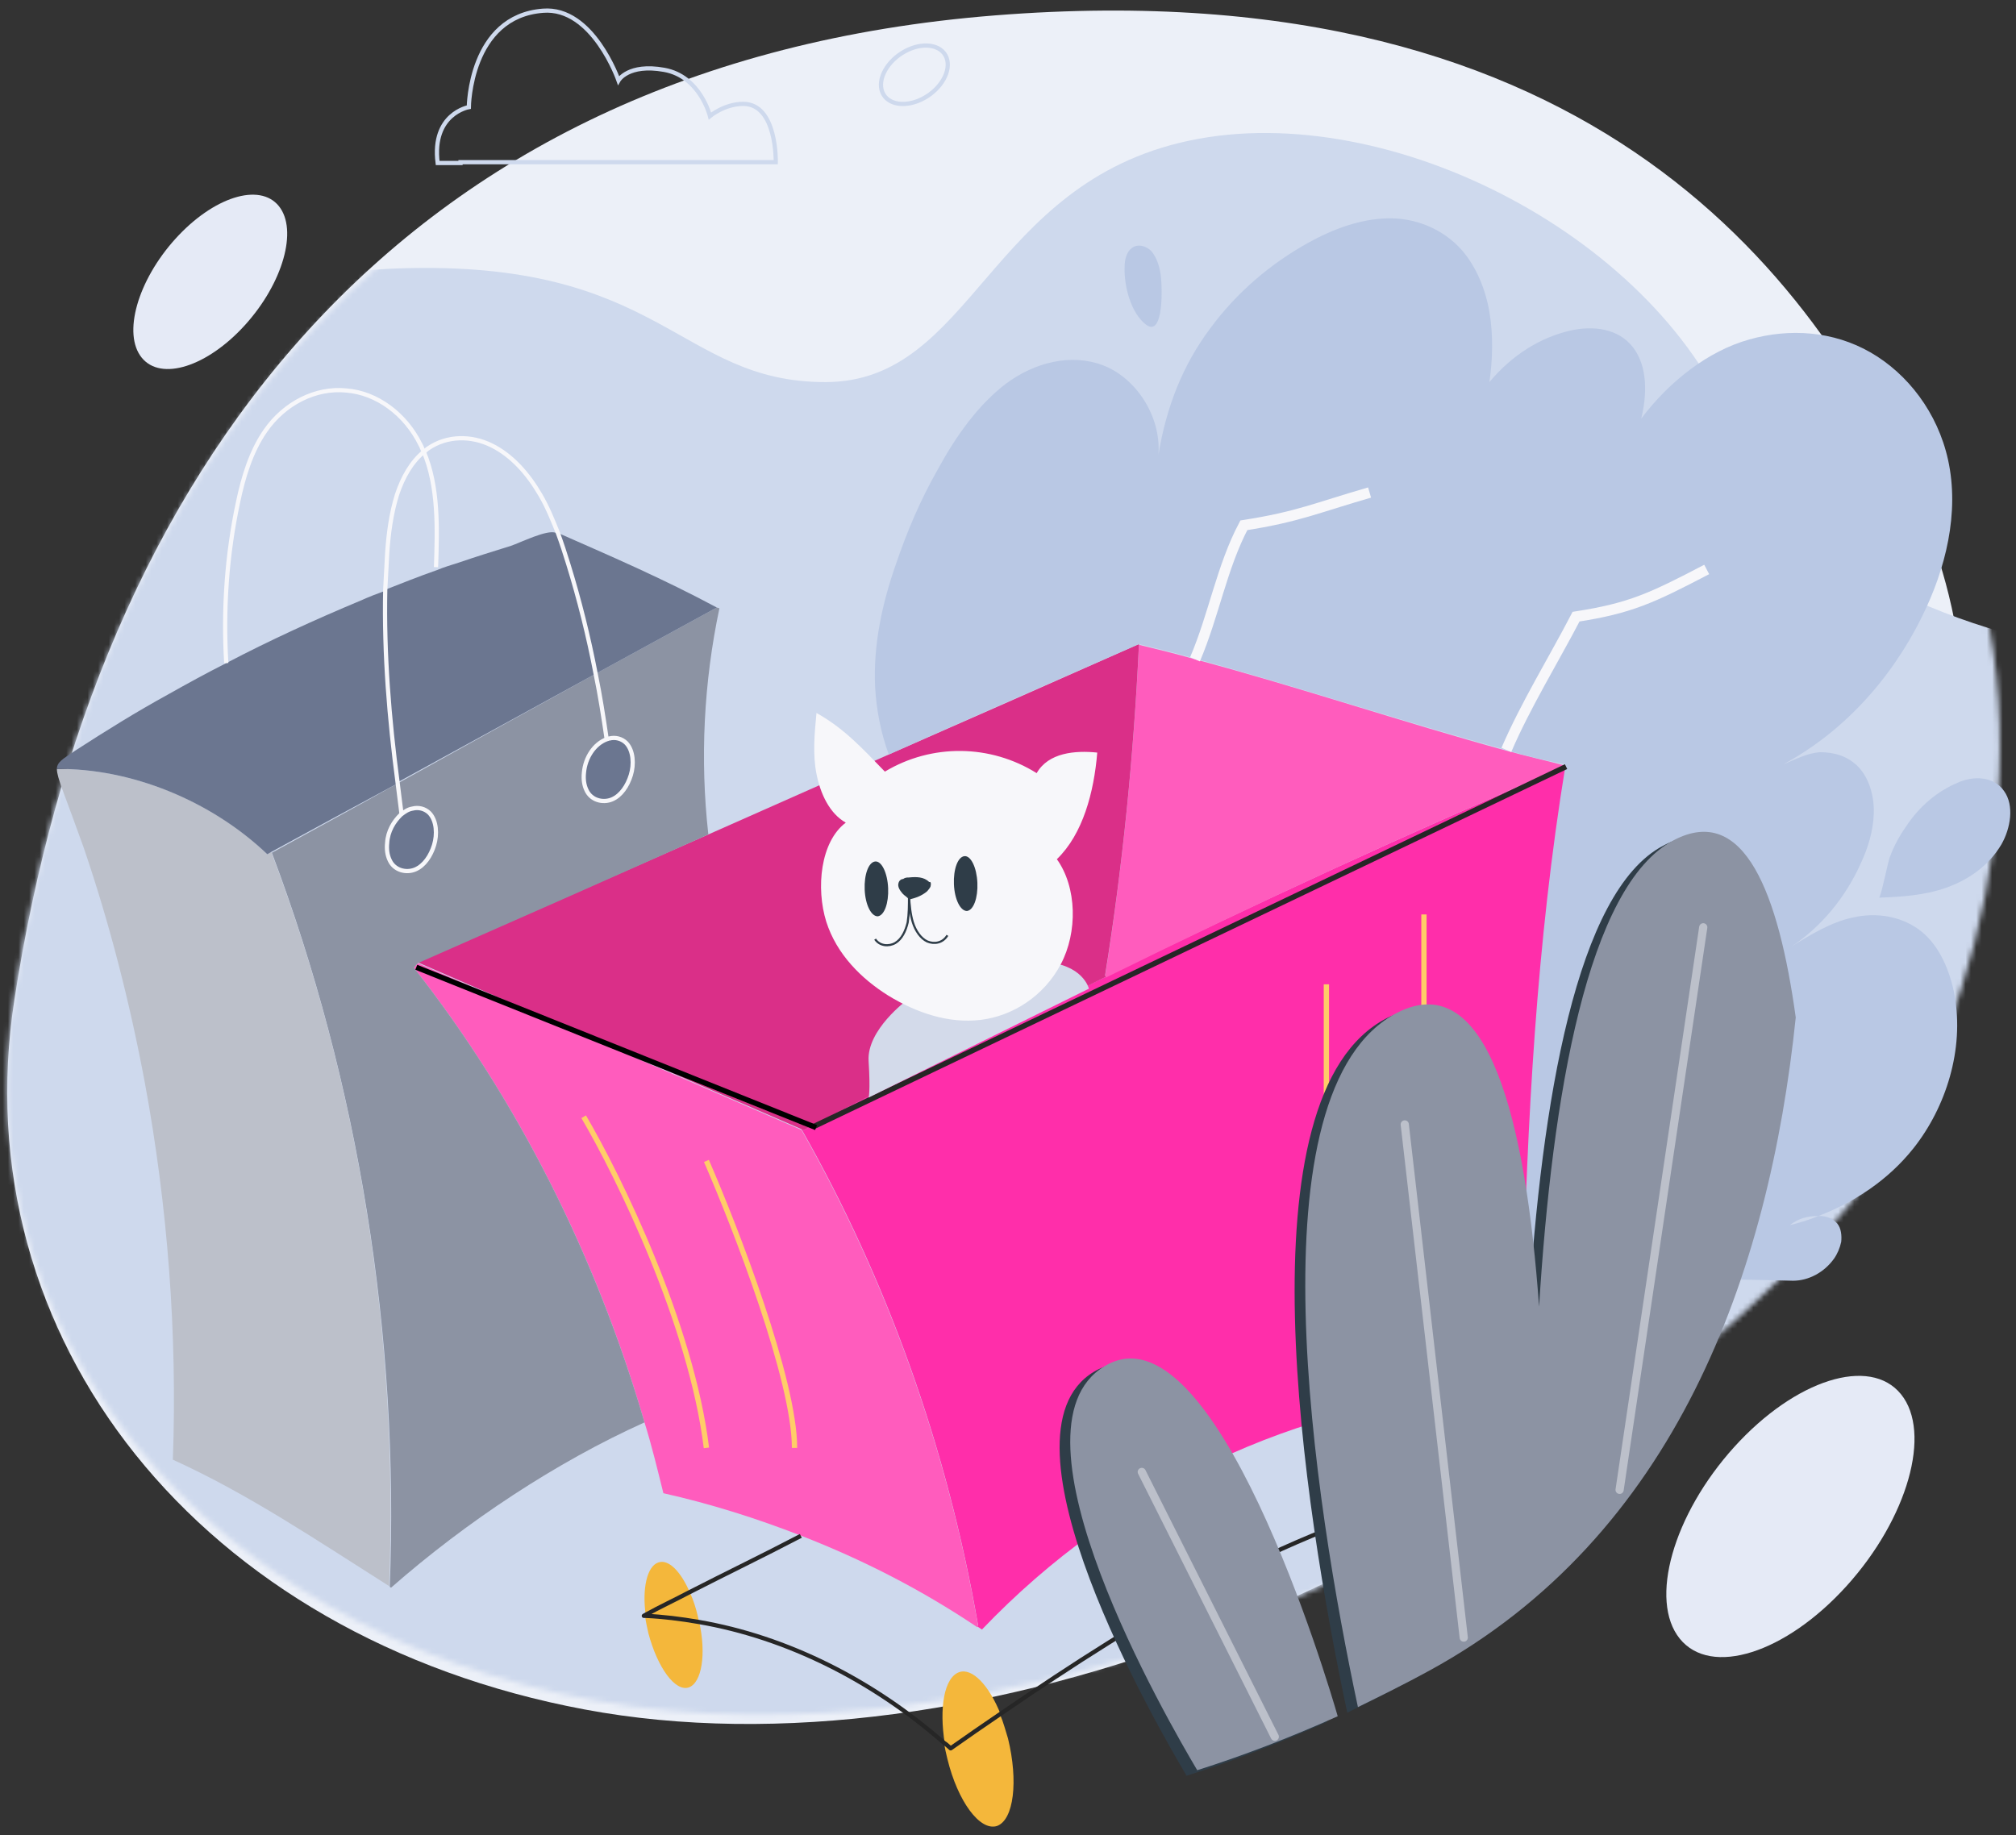 <svg width="380" height="346" viewBox="0 0 380 346" fill="none" xmlns="http://www.w3.org/2000/svg">
<rect x="0" y="0" width="380" height="346" fill="#333333" stroke="none"/>
<path d="M362.419 97.393C343.823 53.909 301.354 -6.098 187.608 2.897C73.861 11.892 17.94 90.048 2.722 188.439C-7.157 252.307 37.587 308.701 110.224 322.29C182.86 335.88 281.62 297.737 340.337 231.244C365.892 202.305 381.013 140.878 362.419 97.393Z" fill="#ECF0F8"/>
<path d="M86.803 30.579H146.227C146.227 30.579 146.488 19.584 140.089 19.584C136.563 19.584 133.82 21.874 133.82 21.874C133.82 21.874 131.991 14.392 125.2 13.17C118.409 11.948 116.581 15.155 116.581 15.155C116.581 15.155 111.748 1.259 102.345 2.023C88.501 3.091 88.371 20.195 88.371 20.195C88.371 20.195 81.318 21.416 82.493 30.731H86.803V30.579Z" stroke="#CED9ED" stroke-width="0.795" stroke-miterlimit="10"/>
<path d="M174.1 18.531C177.441 16.73 179.365 13.283 178.4 10.832C177.433 8.381 173.941 7.855 170.601 9.656C167.26 11.457 165.336 14.903 166.303 17.354C167.268 19.805 170.761 20.331 174.1 18.531Z" stroke="#CED9ED" stroke-width="0.795" stroke-miterlimit="10"/>
<mask id="mask0_745_20938" style="mask-type:alpha" maskUnits="userSpaceOnUse" x="1" y="2" width="376" height="322">
<path d="M368.563 96.943C349.652 53.703 306.46 -5.967 190.776 2.978C75.095 11.922 18.222 89.639 2.745 187.477C-7.302 250.986 38.204 307.063 112.077 320.576C185.95 334.087 286.389 296.161 346.106 230.041C372.096 201.264 387.476 140.183 368.563 96.943Z" fill="#F7F7FA"/>
</mask>
<g mask="url(#mask0_745_20938)">
<path d="M74.89 50.61C34.829 52.038 11.217 77.392 4.418 89.89L-51.393 245.887L13.691 350.67L155.568 405.128L345.666 318.532L401.302 123.815C381.211 122.029 338.247 111.138 327.118 81.856C313.209 45.253 262.208 18.471 224.188 26.506C186.169 34.541 183.386 72.036 155.567 72.036C127.748 72.036 124.966 48.824 74.89 50.61Z" fill="#CED9ED"/>
</g>
<path d="M281.975 272.039C284.063 273.476 286.273 277.639 287.255 282.809C288.728 289.698 287.746 296.017 285.044 296.877C282.344 297.596 279.029 292.714 277.554 285.679C277.187 283.956 276.941 282.377 276.941 280.941C280.011 280.368 283.08 279.937 286.15 279.793C284.554 276.777 283.08 274.48 281.975 272.039Z" fill="#F4B73B"/>
<path d="M218.735 51.505C219.104 53.514 219.472 63.995 215.912 61.124C213.21 58.97 211.859 54.089 211.982 50.356C211.982 48.92 212.349 47.484 213.333 46.767C214.437 45.905 216.035 46.336 217.016 47.341C217.999 48.489 218.489 50.069 218.735 51.505Z" fill="#B9C8E4"/>
<path d="M279.765 271.607C280.502 271.463 281.238 271.605 281.976 272.18C283.08 274.477 284.555 276.918 286.028 279.646C282.959 279.933 279.888 280.365 276.819 280.794C276.696 275.914 277.677 272.18 279.765 271.607Z" fill="#F4B73B"/>
<path d="M121.727 304.775C121.727 304.631 121.727 304.631 121.727 304.775C124.551 303.196 127.375 301.759 130.076 300.324C130.69 301.617 131.181 303.196 131.55 304.775C131.673 305.206 131.673 305.493 131.795 305.781C128.48 305.206 125.042 304.919 121.727 304.775Z" fill="#F4B73B"/>
<path d="M121.728 304.631C120.991 299.462 121.973 295.299 124.061 294.582C126.025 293.864 128.358 296.304 130.077 300.324C127.253 301.615 124.552 303.052 121.728 304.631Z" fill="#F4B73B"/>
<path d="M295.235 144.398C289.71 178.139 287.991 211.735 287.13 245.764C287.007 251.219 286.885 256.532 286.762 261.986C284.43 261.986 281.974 262.13 279.64 262.274C245.136 264.427 210.877 280.222 185.09 307.214C184.844 307.07 184.475 306.783 184.23 306.639L184.353 306.352C178.581 273.043 167.162 241.17 151.076 212.885C151.199 212.885 151.322 213.028 151.567 213.028C170.6 202.977 189.511 193.357 208.42 184.169C236.909 170.242 265.519 157.033 295.235 144.398Z" fill="#FF2EAA"/>
<path d="M295.236 144.399C265.52 157.034 236.909 170.243 208.422 184.313L208.299 184.026C211.614 163.351 213.701 142.532 214.683 121.57C218.245 122.432 221.806 123.293 225.244 124.298C245.136 129.611 264.046 136.071 283.938 141.527C287.622 142.532 291.43 143.394 295.236 144.399Z" fill="#FF5CBD"/>
<path d="M179.194 329.754C182.265 327.6 185.457 325.446 188.526 323.293C189.14 324.73 189.509 326.165 189.999 327.744C191.964 335.785 191.105 343.108 187.913 344.255C184.719 345.261 180.544 339.661 178.58 331.622C178.335 330.616 178.09 329.612 177.967 328.606C178.457 329.037 178.825 329.324 179.194 329.754Z" fill="#F4B73B"/>
<path d="M377.75 149.135C379.715 151.863 378.977 156.17 377.258 159.185C374.802 163.349 370.873 165.933 366.821 167.369C362.768 168.805 358.349 169.092 354.174 169.235C354.543 169.235 355.893 162.2 356.261 161.482C356.997 159.472 358.103 157.462 359.331 155.74C361.787 152.007 365.225 149.135 369.031 147.556C371.856 146.264 375.785 146.264 377.75 149.135Z" fill="#B9C8E4"/>
<path d="M188.652 323.292C185.459 325.446 182.39 327.6 179.319 329.753C178.952 329.466 178.583 329.036 178.092 328.749C176.987 322.001 177.969 316.257 180.794 315.253C183.248 314.391 186.442 317.694 188.652 323.292Z" fill="#F4B73B"/>
<path d="M151.076 289.556C142.603 286.252 134.007 283.526 125.043 281.514C123.938 277.064 122.833 272.469 121.482 268.162C112.273 236.432 97.292 207 78.014 182.448L78.75 181.586C102.818 192.067 127.008 202.549 151.076 213.029C167.161 241.314 178.582 273.188 184.353 306.498L184.23 306.784C173.546 299.607 162.496 294.006 151.076 289.556Z" fill="#FF5CBD"/>
<path d="M268.402 172.395V252.852M250.015 185.573V257.709M110.02 210.543C116.545 221.64 130.307 249.662 133.154 272.967M133.154 218.866C138.69 231.583 149.763 260.205 149.763 272.967" stroke="#FFCD68"/>
<path d="M151.077 212.884C127.01 202.402 102.819 191.922 78.752 181.441C97.048 173.4 115.221 165.36 133.518 157.32C144.815 152.295 156.234 147.27 167.532 142.244C183.249 135.353 198.844 128.461 214.684 121.426C213.701 142.388 211.613 163.35 208.298 183.881L208.421 184.169C189.512 193.501 170.724 202.977 151.568 213.028C151.323 213.028 151.2 213.028 151.077 212.884Z" fill="#DA2F88"/>
<path d="M131.797 305.777C133.148 311.809 132.288 317.263 129.832 318.126C127.254 318.988 123.939 314.393 122.219 307.931C121.974 306.783 121.728 305.777 121.605 304.773C125.044 304.917 128.482 305.205 131.797 305.777Z" fill="#F4B73B"/>
<path d="M283.937 141.383C264.044 135.928 245.133 129.61 225.242 124.154C221.803 123.149 218.242 122.288 214.682 121.426C198.964 128.318 183.247 135.21 167.529 142.245C166.056 138.225 165.196 133.918 164.95 129.467C164.581 121.57 166.3 113.673 168.879 106.351C170.967 100.177 173.546 94.147 176.738 88.547C180.176 82.23 184.351 76.343 189.632 72.323C195.035 68.303 201.91 66.58 207.927 68.878C213.944 71.175 218.857 78.21 218.365 85.676C219.838 76.774 222.909 68.878 228.066 61.986C233.101 55.094 239.608 49.638 246.608 45.762C251.273 43.177 256.309 41.311 261.465 41.167C266.624 41.024 271.903 43.034 275.587 47.198C278.289 50.356 280.008 54.52 280.743 58.827C281.481 63.135 281.358 67.729 280.743 72.036C284.919 67.011 290.323 63.565 296.217 62.273C300.267 61.412 305.057 61.842 307.882 65.575C310.582 69.165 310.459 74.477 309.355 78.928C314.635 71.893 322.002 66.15 329.739 63.996C337.352 61.842 345.579 62.417 352.578 66.437C359.576 70.457 365.226 77.779 367.191 86.681C369.4 96.731 366.699 107.356 362.278 116.258C356.262 128.462 347.053 138.225 336.123 144.111C338.579 143.106 340.667 141.958 343.123 141.814C345.701 141.814 348.28 142.532 350.245 144.542C352.332 146.696 353.315 150.142 353.192 153.444C353.07 156.746 352.086 159.905 350.736 162.776C347.788 169.381 343.123 174.837 337.719 178.426C341.404 176.129 345.211 173.832 349.263 172.97C353.682 171.965 358.595 172.683 362.278 175.698C365.593 178.426 367.558 183.021 368.418 187.615C370.26 197.81 366.822 208.721 360.682 216.473C355.893 222.504 349.509 226.668 342.755 229.252C340.667 229.252 339.071 229.683 337.352 230.975C339.194 230.544 341.036 229.971 342.755 229.252C342.877 229.252 342.877 229.252 343 229.252C344.228 229.252 345.457 229.683 346.315 230.687C347.053 231.55 347.175 232.985 347.053 234.134C346.807 235.282 346.315 236.431 345.701 237.292C343.859 239.876 340.913 241.457 337.965 241.457C321.143 241.026 303.83 240.595 287.498 245.477H287.006C287.866 211.306 289.585 177.852 295.111 144.111C291.427 143.394 287.621 142.532 283.937 141.383Z" fill="#B9C8E4"/>
<path d="M153.473 212.337L295.189 144.527" stroke="#262626"/>
<path d="M153.821 212.584L78.469 182.359" stroke="black"/>
<path d="M279.637 262.277C279.637 265.868 280.498 268.882 281.971 272.041C283.075 274.338 284.55 276.779 286.023 279.507C282.952 279.793 279.883 280.224 276.813 280.655C260.728 283.383 245.255 289.844 230.275 297.454C215.907 304.92 202.155 313.822 188.525 323.154C185.333 325.308 182.262 327.461 179.193 329.615C178.824 329.328 178.456 328.897 177.966 328.609C164.58 316.836 148.372 308.653 131.672 305.781C128.357 305.206 124.918 304.777 121.603 304.633C121.48 304.633 121.48 304.633 121.357 304.633C121.48 304.633 121.48 304.489 121.603 304.489C124.427 302.909 127.251 301.617 129.953 300.182C136.952 296.592 143.829 293.291 150.951 289.557" stroke="#262626" stroke-width="0.795" stroke-miterlimit="10" stroke-linejoin="round"/>
<path d="M225.246 124.298C228.807 115.971 230.282 106.926 234.455 99.029C244.647 97.45 248.208 95.727 258.154 92.856" stroke="#F7F7FA" stroke-width="2" stroke-miterlimit="10"/>
<path d="M283.936 141.385C287.496 133.058 292.899 124.3 297.074 116.26C307.266 114.681 311.331 112.782 321.699 107.359" stroke="#F7F7FA" stroke-width="2" stroke-miterlimit="10"/>
<path d="M75.56 153.588C76.174 153.014 76.911 152.583 77.771 152.44C78.876 152.153 80.104 152.44 80.963 153.301C82.314 154.737 82.437 157.321 81.823 159.331C81.209 161.341 79.981 163.208 78.262 163.926C76.543 164.643 74.332 164.069 73.473 162.203C72.982 161.198 72.859 160.049 72.982 158.901C73.105 156.747 74.087 154.737 75.56 153.588Z" fill="#6B7690"/>
<path d="M77.769 152.439C77.033 152.583 76.296 153.014 75.559 153.588C74.086 154.737 73.103 156.747 72.981 158.9C72.858 160.049 72.981 161.198 73.472 162.202C74.331 164.069 76.541 164.643 78.26 163.925C79.98 163.208 81.208 161.341 81.822 159.331C82.436 157.321 82.436 154.737 80.962 153.301C80.103 152.439 78.874 152.152 77.769 152.439ZM112.274 127.026C119.887 122.863 127.501 118.699 135.114 114.535L135.605 114.679C132.658 128.606 131.921 143.107 133.517 157.321C115.221 165.505 97.048 173.545 78.752 181.585L78.015 182.447C97.416 207.143 112.274 236.575 121.484 268.162C104.907 275.628 87.961 286.827 73.717 299.319C73.594 299.319 73.594 299.175 73.472 299.175C75.314 251.794 67.578 204.127 51.246 160.767C59.105 156.459 67.086 152.152 74.945 147.701C87.347 140.81 99.749 133.918 112.274 127.026ZM114.362 139.374C112.029 140.235 110.187 142.82 110.064 145.691C109.941 146.84 110.064 147.988 110.555 148.993C111.415 150.86 113.625 151.434 115.344 150.716C117.063 149.998 118.291 148.132 118.905 146.122C119.519 144.112 119.519 141.527 118.045 140.092C117.186 139.23 115.958 138.943 114.853 139.23C114.607 139.23 114.484 139.374 114.362 139.374Z" fill="#8C93A3"/>
<path d="M114.857 139.229C115.962 138.942 117.19 139.229 118.049 140.09C119.4 141.526 119.523 144.11 118.909 146.12C118.295 148.13 117.067 149.997 115.348 150.715C113.629 151.433 111.418 150.858 110.559 148.992C110.068 147.987 109.945 146.838 110.068 145.69C110.313 142.818 112.032 140.234 114.365 139.372C114.488 139.372 114.611 139.229 114.857 139.229Z" fill="#6B7690"/>
<path d="M11.707 148.704C11.093 146.981 10.725 145.833 10.725 144.971C24.6 144.828 39.827 150.858 50.387 161.052C50.632 160.908 50.878 160.765 51.123 160.621C67.578 203.981 75.191 251.648 73.349 299.029C59.965 290.557 46.826 281.656 32.582 275.195C33.441 251.361 31.599 227.385 27.302 204.125C24.477 189.049 20.671 174.117 15.759 159.76C14.408 156.027 13.058 152.294 11.707 148.704Z" fill="#BCC0CA"/>
<path d="M135.113 114.535C127.5 118.699 119.887 122.862 112.274 127.026C110.923 119.991 109.204 113.099 107.117 106.351C106.503 104.341 105.889 102.475 105.152 100.465C115.589 105.059 124.922 109.079 135.113 114.535Z" fill="#6B7690"/>
<path d="M112.271 127.026C99.747 133.917 87.345 140.665 74.82 147.557C73.347 135.497 72.242 123.437 72.487 111.233C75.803 109.941 78.995 108.649 82.311 107.5C83.661 106.926 85.135 106.495 86.486 106.064C89.801 104.916 93.116 103.911 96.309 102.906C98.028 102.331 103.185 99.747 104.781 100.465C104.781 100.465 104.904 100.465 105.027 100.608C105.764 102.475 106.378 104.485 106.992 106.495C109.202 113.099 110.921 119.991 112.271 127.026Z" fill="#6B7690"/>
<path d="M51.123 160.621C50.877 160.764 50.631 160.908 50.386 161.051C39.703 150.858 24.6 144.828 10.725 144.971C10.725 143.679 11.83 143.105 14.163 141.525C19.934 137.792 25.705 134.203 31.722 130.901C35.283 128.891 38.966 126.881 42.65 125.014C50.877 120.707 59.35 116.831 67.945 113.241C69.541 112.524 71.015 111.949 72.611 111.375C72.365 123.435 73.348 135.639 74.944 147.699C66.963 152.006 58.981 156.313 51.123 160.621Z" fill="#6B7690"/>
<path d="M77.767 152.44C78.872 152.153 80.1 152.44 80.959 153.301C82.31 154.737 82.433 157.321 81.819 159.331C81.205 161.341 79.977 163.208 78.258 163.926C76.539 164.643 74.329 164.069 73.469 162.203C72.978 161.198 72.855 160.049 72.978 158.901C73.101 156.747 74.206 154.88 75.556 153.588C76.293 153.014 76.907 152.583 77.767 152.44Z" stroke="#F7F7FA" stroke-width="0.795" stroke-miterlimit="10"/>
<path d="M114.857 139.229C115.962 138.942 117.19 139.229 118.049 140.09C119.4 141.526 119.523 144.11 118.909 146.12C118.295 148.13 117.067 149.997 115.348 150.715C113.629 151.433 111.418 150.858 110.559 148.992C110.068 147.987 109.945 146.838 110.068 145.69C110.313 142.818 112.032 140.234 114.365 139.372C114.488 139.372 114.611 139.229 114.857 139.229Z" stroke="#F7F7FA" stroke-width="0.795" stroke-miterlimit="10"/>
<path d="M114.36 139.659C114.36 139.515 114.36 139.515 114.36 139.372C113.746 135.208 113.133 131.188 112.273 127.024C110.922 119.989 109.203 113.098 107.116 106.35C106.502 104.34 105.888 102.473 105.151 100.463C104.169 98.023 103.187 95.582 101.836 93.285C99.503 89.265 96.433 85.819 92.627 83.952C88.82 82.086 84.277 82.086 80.716 84.527C80.47 84.67 80.225 84.957 79.979 85.101C77.523 87.111 75.927 89.983 74.822 93.285C73.717 96.874 73.226 100.607 72.98 104.34C72.857 106.637 72.735 108.934 72.612 111.231C72.366 123.292 73.348 135.495 74.945 147.555C75.19 149.565 75.436 151.575 75.681 153.442V153.585" stroke="#F7F7FA" stroke-width="0.795" stroke-miterlimit="10"/>
<path d="M42.649 125.016C42.035 114.822 42.772 104.485 44.859 94.722C45.841 89.984 47.315 85.102 50.016 81.226C53.577 76.057 59.471 73.042 65.242 73.617C71.013 74.047 76.416 78.067 79.24 83.81C79.486 84.241 79.609 84.672 79.854 85.102C82.678 91.707 82.433 99.603 82.187 106.926" stroke="#F7F7FA" stroke-width="0.795" stroke-miterlimit="10"/>
<path d="M170.968 188.548C170.968 188.548 163.355 194.148 163.724 200.034C164.091 205.919 163.724 206.925 163.724 206.925L205.254 186.392C205.254 186.392 204.122 181.656 196.509 181.369C188.896 180.938 170.968 188.548 170.968 188.548Z" fill="#D3DAEA"/>
<path d="M195.403 145.76C186.686 140.304 175.633 140.161 166.793 145.473C162.495 141.022 159.057 137.289 153.9 134.418C153.532 138.294 153.163 142.171 153.9 145.904C154.637 149.637 156.356 153.37 159.426 155.093C154.637 158.682 153.777 167.44 155.742 173.757C157.707 179.931 162.372 184.525 167.408 187.684C172.81 190.986 178.827 192.996 184.842 192.278C190.859 191.559 196.753 187.827 199.947 181.797C203.139 175.767 203.016 167.296 199.21 161.984C204.121 157.246 206.208 149.349 206.823 141.884C202.647 141.453 197.614 141.884 195.403 145.76Z" fill="#F7F7FA"/>
<path d="M164.951 162.417C163.723 162.56 162.865 164.857 162.986 167.729C163.109 170.6 164.215 172.754 165.442 172.754C166.671 172.61 167.53 170.313 167.407 167.442C167.284 164.57 166.18 162.273 164.951 162.417Z" fill="#2F3D48"/>
<path d="M169.374 166.436C169.128 167.154 169.62 167.872 170.111 168.446C170.478 168.877 171.093 169.164 171.339 169.595C172.566 169.308 173.795 168.877 174.776 168.016C175.022 167.728 175.268 167.441 175.391 167.154C175.514 166.723 175.514 166.149 175.145 166.293C174.162 165.288 172.689 165.288 171.339 165.431C170.97 165.431 170.601 165.431 170.233 165.718C169.866 165.718 169.497 166.006 169.374 166.436Z" fill="#2F3D48"/>
<path d="M181.773 161.413C180.546 161.556 179.686 163.853 179.809 166.725C179.931 169.596 181.036 171.75 182.265 171.75C183.492 171.606 184.352 169.309 184.229 166.438C184.107 163.566 183.001 161.269 181.773 161.413Z" fill="#2F3D48"/>
<path d="M171.334 169.02C171.457 170.599 171.58 172.322 172.07 173.901C172.561 175.48 173.544 176.916 174.772 177.49C176.122 178.065 177.718 177.777 178.578 176.342" stroke="#2F3D48" stroke-width="0.397" stroke-miterlimit="10"/>
<path d="M171.339 169.02C171.339 170.599 171.339 172.322 171.093 173.901C170.724 175.48 169.989 177.06 168.76 177.777C167.532 178.495 165.813 178.352 164.953 177.06" stroke="#2F3D48" stroke-width="0.397" stroke-miterlimit="10"/>
<path d="M313.472 159.452C297.167 168.014 290.549 207.811 288.093 247.389C285.611 212.778 278.609 183.207 261.384 191.956C233.378 206.397 245.743 284.385 253.948 322.885C258.357 320.715 262.768 318.546 267.395 316.017C313.794 290.689 331.43 241.356 336.474 192.865C333.217 169.328 326.743 152.304 313.472 159.452Z" fill="#2F3D48"/>
<path d="M206.161 258.639C186.309 270.617 218.228 325.614 223.661 334.784C232.187 332.088 241.015 328.698 250.143 324.612C248.435 318.633 226.863 246.013 206.161 258.639Z" fill="#2F3D48"/>
<path d="M315.482 158.408C299.178 166.969 292.559 206.766 290.103 246.344C287.621 211.733 280.619 182.162 263.395 190.911C235.388 205.352 247.752 283.34 255.958 321.84C260.368 319.67 264.779 317.501 269.405 314.972C315.804 289.644 333.441 240.311 338.484 191.82C335.25 168.437 328.776 151.413 315.482 158.408Z" fill="#8C93A3"/>
<path d="M208.167 257.592C188.315 269.57 220.235 324.569 225.668 333.737C234.193 331.041 243.02 327.651 252.15 323.565C250.442 317.588 228.87 244.966 208.167 257.592Z" fill="#8C93A3"/>
<path d="M215.217 277.504L240.287 327.421" stroke="#BCC0CA" stroke-width="1.545" stroke-miterlimit="10" stroke-linecap="round"/>
<path d="M264.785 211.984L275.904 308.736" stroke="#BCC0CA" stroke-width="1.545" stroke-miterlimit="10" stroke-linecap="round"/>
<path d="M321.048 174.824L305.283 280.881" stroke="#BCC0CA" stroke-width="1.545" stroke-miterlimit="10" stroke-linecap="round"/>
<path d="M348.068 299.002C359.583 286.275 364.177 270.095 358.328 262.859C352.479 255.623 338.403 260.076 326.888 272.8C315.373 285.527 310.779 301.709 316.628 308.945C322.479 316.181 336.553 311.728 348.068 299.002Z" fill="#E5EAF6"/>
<path d="M46.2 61.261C53.338 53.371 56.186 43.339 52.56 38.853C48.934 34.368 40.207 37.127 33.068 45.017C25.929 52.907 23.082 62.939 26.708 67.425C30.334 71.911 39.061 69.151 46.2 61.261Z" fill="#E5EAF6"/>
</svg>

